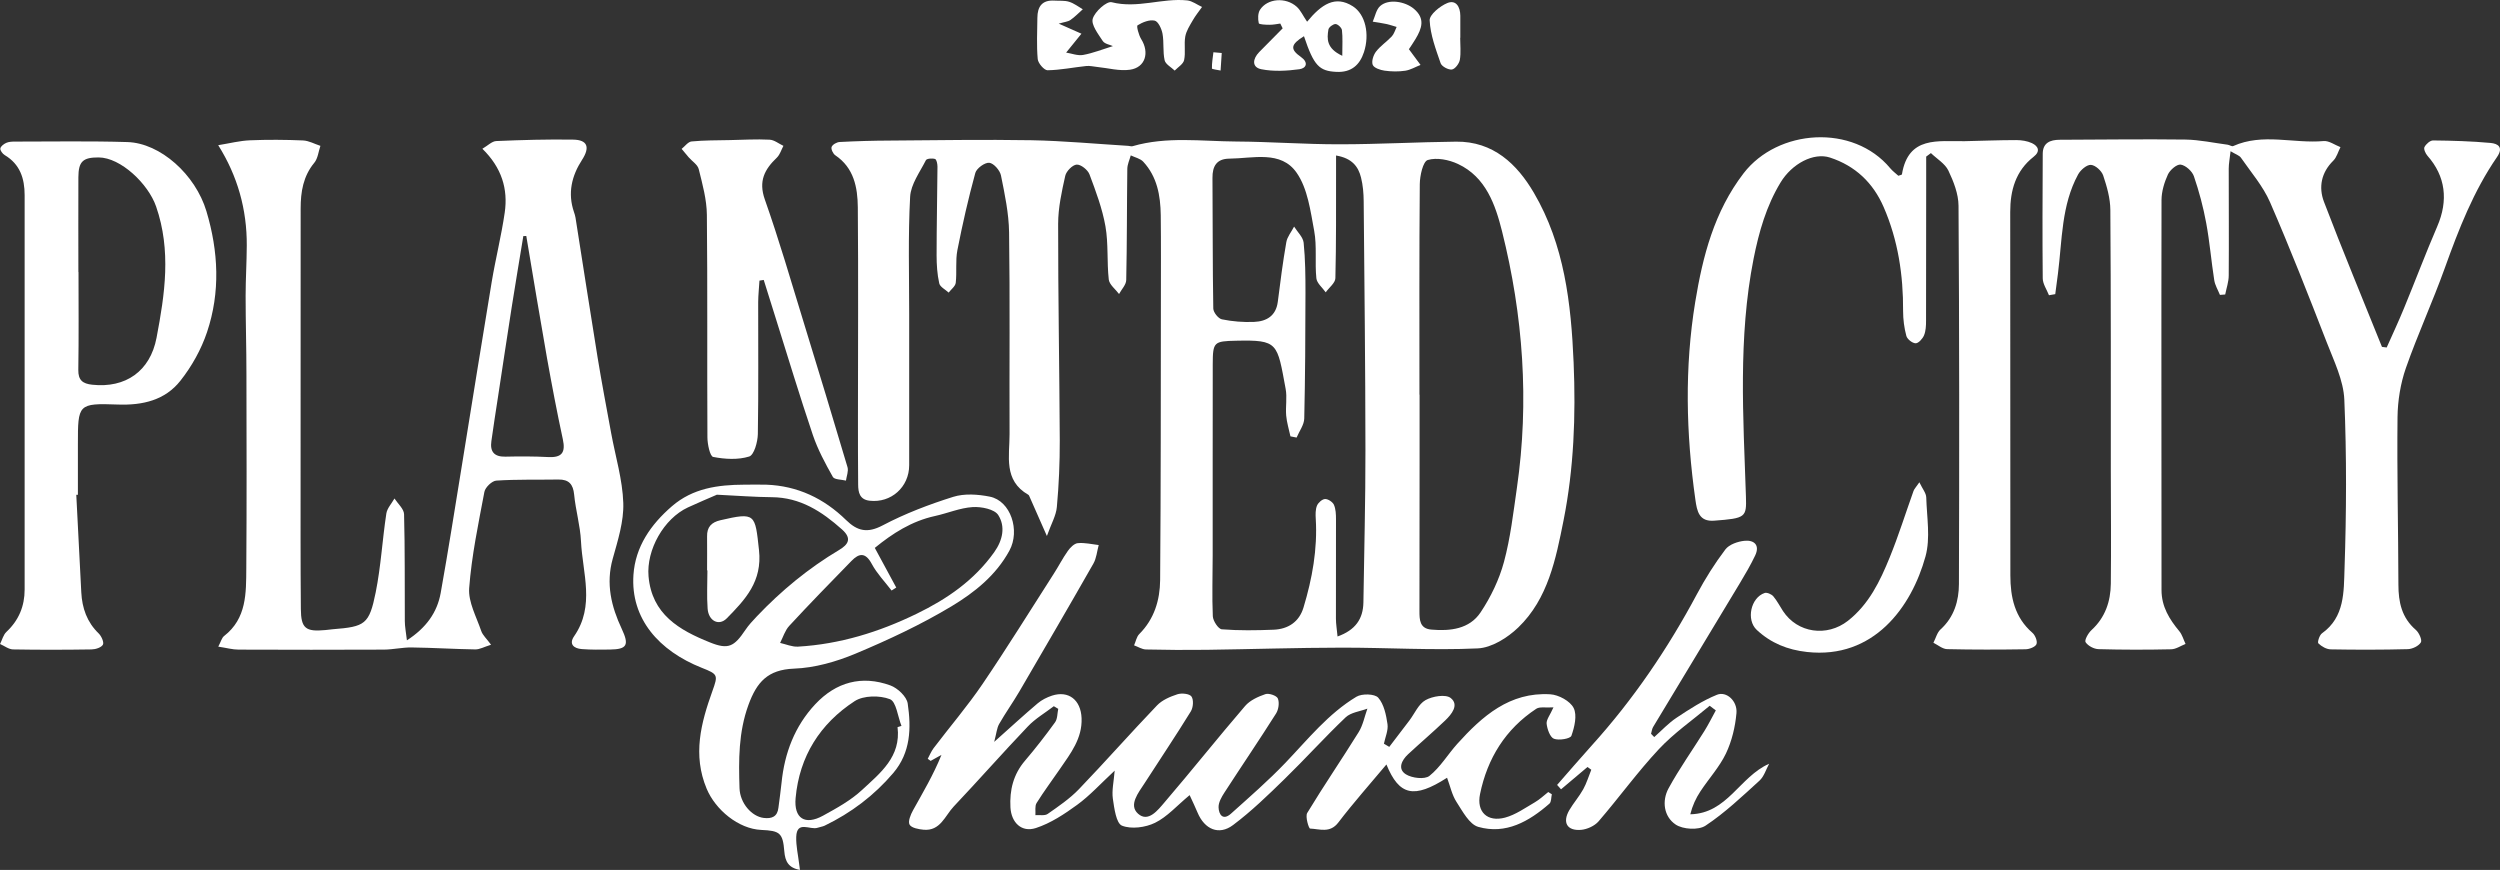 <?xml version="1.0" encoding="UTF-8"?>
<svg id="Layer_2" data-name="Layer 2" xmlns="http://www.w3.org/2000/svg" viewBox="0 0 369.37 128.53">
  <rect x="0" y="0" width="369.37" height="128.53" fill="#333333" stroke="none"/>
  <defs>
    <style>
      .cls-1 {
        fill: #fff;
      }
    </style>
  </defs>
  <g id="Layer_1-2" data-name="Layer 1">
    <g>
      <path class="cls-1" d="m154.67,79.18c-1.04-2.37-1.78-4.04-2.52-5.71-.06-.13-.11-.31-.22-.37-3.71-2.12-2.76-5.72-2.77-8.96-.04-9.94.07-19.87-.07-29.81-.04-2.81-.64-5.64-1.2-8.41-.15-.75-1.08-1.81-1.73-1.87-.66-.06-1.87.82-2.06,1.5-1.03,3.77-1.9,7.59-2.65,11.42-.3,1.56-.06,3.21-.24,4.81-.06.52-.68.97-1.05,1.45-.48-.45-1.28-.84-1.39-1.37-.3-1.34-.39-2.75-.39-4.13,0-4.37.1-8.74.13-13.11,0-.4-.13-1.06-.36-1.13-.4-.13-1.23-.07-1.35.18-.89,1.76-2.23,3.56-2.33,5.4-.31,5.76-.14,11.54-.14,17.31,0,7.45.01,14.91,0,22.36,0,3.23-2.69,5.61-5.85,5.24-1.47-.17-1.68-1.22-1.69-2.38-.03-3.21-.03-6.43-.03-9.64,0-10.45.07-20.9-.02-31.34-.03-2.93-.57-5.82-3.33-7.68-.33-.22-.66-.93-.54-1.23.14-.36.76-.71,1.2-.73,2.47-.13,4.95-.2,7.42-.21,6.97-.05,13.93-.17,20.9-.05,4.77.09,9.54.54,14.31.83.22.01.45.11.64.05,5.05-1.47,10.21-.72,15.32-.69,5.09.03,10.18.42,15.27.41,5.74,0,11.47-.33,17.21-.39,5.48-.06,9,3.31,11.49,7.56,4.51,7.69,5.5,16.35,5.87,25.08.33,7.83.04,15.66-1.49,23.33-1.13,5.65-2.28,11.57-6.69,15.81-1.58,1.52-3.93,3-5.99,3.09-6.69.31-13.41-.12-20.12-.11-6.64.01-13.28.23-19.91.32-2.99.04-5.99.02-8.98-.05-.59-.01-1.17-.4-1.76-.61.25-.56.36-1.26.77-1.67,2.22-2.22,3.05-5.02,3.08-7.98.11-13.73.09-27.47.11-41.2,0-4.24.03-8.47-.02-12.71-.04-2.89-.53-5.68-2.59-7.9-.44-.47-1.22-.63-1.84-.93-.18.66-.5,1.32-.51,1.98-.07,5.48-.04,10.95-.16,16.43-.01.7-.69,1.38-1.06,2.07-.53-.71-1.43-1.38-1.52-2.14-.29-2.61-.04-5.29-.49-7.86-.46-2.62-1.42-5.17-2.36-7.68-.25-.66-1.27-1.48-1.89-1.44-.62.04-1.54.98-1.69,1.66-.52,2.33-1.05,4.73-1.05,7.1-.01,10.66.19,21.32.24,31.99.01,3.28-.13,6.57-.43,9.84-.11,1.27-.83,2.48-1.47,4.28Zm42.73-56.23c0,1.05,0,1.83,0,2.61-.01,5.19.03,10.37-.1,15.55-.02.7-.93,1.38-1.43,2.08-.48-.69-1.31-1.35-1.38-2.08-.24-2.32.1-4.72-.32-6.99-.55-2.95-.96-6.25-2.59-8.59-2.32-3.35-6.46-2.12-9.96-2.09-1.86.02-2.5,1.11-2.48,2.86.05,6.42.01,12.85.12,19.27,0,.57.74,1.5,1.27,1.61,1.56.32,3.19.45,4.78.38,1.81-.08,3.21-.88,3.48-2.96.37-2.95.75-5.9,1.26-8.82.14-.81.76-1.53,1.15-2.3.49.79,1.32,1.55,1.41,2.38.25,2.46.27,4.95.27,7.42-.01,6.19-.04,12.37-.18,18.55-.02.95-.74,1.88-1.13,2.82-.3-.06-.61-.12-.91-.18-.22-1.02-.54-2.04-.63-3.08-.11-1.31.16-2.66-.08-3.94-1.26-6.8-1.08-7.24-7.29-7.11-3.32.07-3.47.18-3.48,3.47-.02,9.42,0,18.85-.01,28.27,0,2.99-.11,5.99.02,8.97.03.69.82,1.89,1.33,1.93,2.54.2,5.1.16,7.65.06,2.15-.09,3.78-1.15,4.42-3.28,1.29-4.27,2.08-8.62,1.81-13.11-.04-.65-.05-1.37.18-1.94.18-.44.77-.96,1.19-.98.44-.02,1.12.43,1.31.84.28.63.31,1.42.31,2.14.01,4.89-.02,9.79-.01,14.68,0,.82.15,1.64.24,2.65,2.64-.95,3.78-2.59,3.82-5.04.11-7.5.31-15,.3-22.49-.01-12.27-.15-24.53-.26-36.8-.01-1.16-.11-2.35-.39-3.47-.4-1.63-1.33-2.86-3.67-3.26Zm12.32,35.36h.02c0,3.21,0,6.42,0,9.63,0,7.44-.01,14.89-.02,22.33,0,1.3.03,2.6,1.75,2.75,2.81.25,5.64-.08,7.28-2.54,1.51-2.26,2.75-4.84,3.46-7.46.96-3.56,1.38-7.27,1.91-10.94,1.85-12.78.92-25.46-2.2-37.92-.97-3.86-2.37-8-6.5-9.93-1.34-.63-3.15-.99-4.47-.59-.71.21-1.17,2.32-1.18,3.58-.09,10.36-.05,20.72-.05,31.09Z"/>
      <path class="cls-1" d="m72.52,95.27c-1,.31-1.65.69-2.3.68-3.13-.05-6.26-.25-9.39-.29-1.37-.02-2.74.31-4.11.32-7.16.03-14.32.03-21.47,0-.9,0-1.8-.26-3-.44.4-.76.52-1.31.86-1.57,3.35-2.6,3.25-6.35,3.28-9.98.07-9.56.04-19.12.02-28.68,0-3.86-.12-7.72-.12-11.58,0-2.48.16-4.96.17-7.44q.05-8.05-4.22-14.84c1.72-.28,3.2-.66,4.68-.72,2.61-.11,5.23-.09,7.85.02.87.04,1.71.52,2.57.8-.29.84-.37,1.84-.89,2.48-1.66,2-2.03,4.32-2.03,6.77-.01,12.86-.01,25.71-.01,38.57,0,6.87-.02,13.73.04,20.6.02,2.87.71,3.4,3.62,3.12.36-.03.73-.09,1.09-.12,4.78-.38,5.39-.7,6.35-5.46.77-3.83.98-7.77,1.57-11.64.12-.78.79-1.48,1.2-2.22.5.77,1.4,1.54,1.42,2.33.14,5.25.08,10.51.11,15.77,0,.82.17,1.65.31,2.86,2.87-1.86,4.47-4.13,4.99-7,1.13-6.3,2.12-12.63,3.15-18.95,1.46-8.99,2.89-17.98,4.38-26.96.57-3.44,1.43-6.83,1.93-10.28.51-3.49-.44-6.64-3.3-9.44.79-.46,1.41-1.11,2.05-1.14,3.78-.16,7.57-.27,11.36-.21,2.13.03,2.52,1.13,1.32,2.98-1.54,2.38-2.15,4.93-1.2,7.71.09.28.19.56.23.84,1.09,6.9,2.15,13.8,3.27,20.7.61,3.73,1.32,7.44,2,11.15.63,3.44,1.68,6.86,1.79,10.31.09,2.73-.81,5.54-1.56,8.23-1.04,3.7-.21,7.08,1.33,10.36,1.11,2.37.83,3.03-1.76,3.06-1.39.02-2.78.04-4.16-.07-1.13-.09-1.93-.71-1.12-1.89,3.12-4.49,1.25-9.33,1.02-14.04-.11-2.31-.79-4.58-1.01-6.89-.15-1.54-.78-2.25-2.32-2.23-3.06.05-6.13-.04-9.18.16-.64.04-1.63.99-1.76,1.66-.89,4.72-1.89,9.45-2.25,14.23-.15,2.05,1.07,4.23,1.78,6.32.21.63.8,1.14,1.44,2.02Zm5.25-60.4c-.15,0-.3,0-.45.01-.57,3.48-1.16,6.97-1.71,10.46-.7,4.45-1.36,8.91-2.04,13.36-.33,2.16-.67,4.31-.97,6.48-.22,1.55.41,2.32,2.06,2.29,2.12-.05,4.24-.05,6.35.06,2.01.1,2.57-.67,2.15-2.62-.86-3.98-1.62-7.99-2.34-12-1.06-6-2.05-12.02-3.06-18.03Z"/>
      <path class="cls-1" d="m329.56,22.36c-.12,1.07-.27,1.82-.27,2.57,0,5.26.04,10.52,0,15.77,0,.94-.34,1.88-.52,2.81-.26.02-.52.04-.78.06-.29-.72-.72-1.42-.84-2.17-.44-2.81-.67-5.66-1.19-8.46-.43-2.34-1.05-4.66-1.82-6.91-.26-.74-1.21-1.6-1.95-1.71-.57-.08-1.58.79-1.89,1.47-.53,1.16-.93,2.49-.94,3.75-.04,19.21,0,38.42,0,57.64,0,2.44,1.15,4.3,2.63,6.08.43.52.62,1.25.92,1.88-.71.28-1.42.78-2.13.79-3.58.08-7.16.08-10.73-.02-.68-.02-1.56-.49-1.91-1.03-.19-.3.39-1.34.87-1.78,2.03-1.86,2.83-4.23,2.86-6.86.06-5.48.01-10.96,0-16.44,0-12.93.02-25.86-.07-38.79-.01-1.7-.51-3.45-1.06-5.09-.23-.68-1.15-1.52-1.81-1.56-.61-.04-1.53.75-1.89,1.41-2.48,4.56-2.35,9.68-2.98,14.64-.13,1.02-.27,2.04-.4,3.05-.31.05-.62.1-.93.16-.32-.83-.91-1.66-.92-2.49-.06-6.13-.03-12.27,0-18.4,0-1.62,1.08-2.07,2.49-2.08,6.19-.02,12.39-.11,18.58-.03,2.09.03,4.17.49,6.25.76.28.04.62.29.82.2,4.36-1.96,8.92-.34,13.36-.74.8-.07,1.66.58,2.49.9-.35.67-.55,1.49-1.06,2-1.79,1.76-2.19,3.93-1.38,6.07,2.74,7.19,5.7,14.3,8.57,21.44.23.03.46.06.7.09.86-1.94,1.76-3.85,2.56-5.81,1.66-4.02,3.19-8.09,4.91-12.08,1.66-3.84,1.23-7.42-1.45-10.44-.29-.33-.59-1-.44-1.28.23-.45.84-.99,1.28-.98,2.84.03,5.68.11,8.5.37,1.06.1,1.94.62.94,2.08-3.46,5.02-5.65,10.65-7.7,16.36-1.79,4.99-4.02,9.83-5.77,14.83-.79,2.28-1.2,4.8-1.23,7.22-.09,8.25.11,16.51.13,24.76,0,2.6.49,4.9,2.58,6.7.47.41.95,1.49.74,1.84-.33.54-1.25.98-1.93,1-3.8.1-7.6.1-11.39.03-.63-.01-1.36-.43-1.83-.89-.16-.16.16-1.21.54-1.48,3.38-2.4,3.21-6.18,3.33-9.54.28-8.32.32-16.66-.03-24.97-.12-2.87-1.54-5.74-2.61-8.51-2.69-6.93-5.4-13.85-8.36-20.66-1.03-2.37-2.8-4.42-4.3-6.58-.25-.36-.79-.51-1.54-.97Z"/>
      <path class="cls-1" d="m284.59,23.16c0,1.29,0,2.57,0,3.86,0,6.79,0,13.59-.02,20.38,0,.72-.03,1.5-.3,2.15-.21.5-.82,1.18-1.24,1.17-.49-.01-1.24-.61-1.37-1.09-.32-1.18-.48-2.44-.48-3.67.03-5.31-.74-10.46-2.87-15.36-1.57-3.61-4.2-6.1-7.93-7.32-2.4-.79-5.62.89-7.31,3.69-2.1,3.47-3.19,7.29-3.98,11.26-2.3,11.66-1.52,23.4-1.13,35.14.1,3.07-.03,3.21-4.7,3.56-2.23.17-2.53-1.4-2.77-3.11-1.38-9.74-1.61-19.51-.02-29.21,1.11-6.75,2.8-13.34,7.14-19,5.05-6.57,16.18-7.35,21.67-.75.36.43.83.77,1.2,1.11.28-.1.52-.14.53-.21.94-5.73,5.37-4.83,9.28-4.9,2.54-.05,5.08-.16,7.62-.16.77,0,1.62.13,2.31.45.96.46,1.27,1.22.24,2.02-2.65,2.08-3.45,4.95-3.45,8.14,0,17.9,0,35.8.02,53.7,0,3.22.64,6.22,3.25,8.48.42.36.78,1.25.61,1.68-.16.41-1.04.75-1.6.76-3.87.06-7.74.07-11.61-.02-.68-.02-1.35-.61-2.02-.94.35-.67.54-1.51,1.06-1.98,2.01-1.82,2.7-4.22,2.71-6.7.06-18.63.06-37.26-.06-55.89-.01-1.75-.73-3.58-1.5-5.2-.5-1.03-1.7-1.73-2.58-2.58l-.7.52Z"/>
      <path class="cls-1" d="m175.75,117.49c-1.88,1.56-3.3,3.2-5.1,4.08-1.41.69-3.5.97-4.88.42-.86-.35-1.14-2.56-1.35-3.99-.17-1.22.14-2.51.27-4.14-2.09,1.94-3.67,3.69-5.54,5.05-1.88,1.37-3.92,2.72-6.1,3.43-2.12.69-3.63-.81-3.76-3.04-.14-2.57.43-4.9,2.16-6.92,1.55-1.82,3.03-3.72,4.43-5.66.37-.51.33-1.32.47-1.99-.22-.13-.43-.26-.65-.39-1.29.99-2.74,1.83-3.84,2.99-3.71,3.89-7.26,7.93-10.96,11.84-1.28,1.36-1.97,3.64-4.44,3.42-.74-.07-1.79-.26-2.07-.75-.27-.46.15-1.48.5-2.11,1.47-2.65,3.02-5.25,4.21-8.2-.53.3-1.07.59-1.6.89-.14-.1-.29-.2-.43-.31.28-.52.51-1.09.86-1.56,2.41-3.18,5.02-6.22,7.25-9.51,3.63-5.35,7.04-10.86,10.53-16.3.71-1.1,1.3-2.27,2.06-3.34.35-.5.94-1.1,1.47-1.15,1.01-.1,2.06.16,3.09.28-.25.92-.33,1.95-.79,2.75-3.6,6.32-7.27,12.61-10.94,18.9-.95,1.62-2.05,3.16-2.98,4.79-.34.6-.39,1.36-.73,2.64,2.49-2.22,4.42-4,6.42-5.69.6-.51,1.36-.89,2.11-1.14,2.46-.8,4.27.63,4.38,3.32.12,3.01-1.63,5.22-3.19,7.5-1.15,1.68-2.38,3.32-3.46,5.05-.28.46-.13,1.19-.17,1.79.62-.05,1.39.12,1.82-.19,1.6-1.12,3.25-2.24,4.6-3.64,3.91-4.07,7.64-8.31,11.54-12.38.76-.8,1.94-1.3,3.01-1.65.63-.21,1.8-.09,2.09.33.34.49.26,1.62-.1,2.2-2.21,3.59-4.57,7.1-6.85,10.64-.9,1.39-2.37,3.19-.95,4.47,1.51,1.36,2.95-.55,3.92-1.68,4.02-4.69,7.87-9.54,11.9-14.23.72-.84,1.91-1.38,2.99-1.75.52-.18,1.67.21,1.85.64.25.61.11,1.62-.26,2.21-2.49,3.94-5.11,7.79-7.64,11.7-.42.65-.88,1.45-.86,2.17.03,1.05.63,2.01,1.83.94,2.74-2.46,5.53-4.88,8.07-7.54,3.31-3.46,6.32-7.25,10.47-9.74.81-.49,2.71-.44,3.22.14.85.97,1.17,2.54,1.37,3.91.13.92-.33,1.92-.53,2.89.26.16.53.32.79.47.99-1.29,1.97-2.59,2.96-3.88.79-1.04,1.36-2.45,2.4-3.03,1.03-.58,2.98-.9,3.72-.31,1.27,1.01.14,2.4-.82,3.32-1.79,1.71-3.67,3.31-5.48,4.99-.95.88-1.58,2.17-.33,2.96.9.57,2.78.79,3.48.24,1.61-1.28,2.72-3.18,4.12-4.74,3.69-4.09,7.74-7.68,13.73-7.32,1.24.07,2.95,1,3.46,2.02.54,1.08.13,2.82-.33,4.11-.16.44-1.85.72-2.58.44-.58-.23-.99-1.42-1.08-2.22-.06-.61.51-1.28,1.01-2.42-1.15.08-2.03-.13-2.54.21-4.55,3-7.23,7.33-8.31,12.61-.54,2.62,1.08,4.17,3.7,3.47,1.56-.42,2.98-1.44,4.41-2.27.71-.41,1.32-1,1.97-1.51.18.11.35.22.53.33-.11.47-.06,1.13-.36,1.39-3.01,2.63-6.44,4.59-10.51,3.43-1.33-.38-2.32-2.31-3.22-3.69-.66-1.02-.92-2.31-1.39-3.57-4.9,3.14-7.07,2.65-8.96-1.96-2.45,2.93-4.89,5.67-7.11,8.58-1.23,1.61-2.75.95-4.17.89-.19,0-.74-1.78-.42-2.31,2.44-4.03,5.11-7.93,7.6-11.94.64-1.03.87-2.31,1.29-3.47-1.09.41-2.44.55-3.22,1.29-3.09,2.94-5.95,6.12-9.01,9.1-2.44,2.38-4.9,4.77-7.62,6.81-2.09,1.57-4.2.64-5.24-1.83-.33-.79-.7-1.56-1.17-2.58Z"/>
      <path class="cls-1" d="m11.27,73.09c.25,4.81.49,9.61.74,14.42.12,2.34.84,4.41,2.58,6.09.4.39.8,1.3.62,1.64-.23.43-1.08.7-1.67.71-3.87.06-7.74.07-11.61,0-.64-.01-1.28-.52-1.92-.8.31-.61.48-1.37.95-1.8,1.82-1.71,2.68-3.79,2.68-6.24,0-19.43,0-38.85,0-58.28,0-2.46-.68-4.57-2.95-5.92-.31-.19-.68-.68-.64-.97.05-.32.51-.67.87-.83.38-.17.85-.19,1.29-.19,5.54,0,11.08-.1,16.62.07,4.87.15,10.05,4.81,11.67,10.22,1.78,5.94,2.07,11.96.09,17.86-.86,2.56-2.26,5.07-3.94,7.19-2.26,2.86-5.54,3.64-9.22,3.51-5.91-.21-5.92-.07-5.92,5.88,0,2.48,0,4.97,0,7.45-.08,0-.15,0-.23.01Zm.3-32.89s.02,0,.03,0c0,4.81.05,9.62-.03,14.44-.03,1.54.66,2.05,2.04,2.2,4.94.54,8.58-1.99,9.52-6.94,1.23-6.45,2.19-12.88-.07-19.4-1.17-3.36-5.23-7.22-8.48-7.24-2.33-.01-2.99.59-3,2.94-.02,4.67,0,9.33,0,14Z"/>
      <path class="cls-1" d="m118.21,128.53c-1.72-.29-2.21-1.27-2.33-2.75-.22-2.71-.65-3.04-3.4-3.16-3.38-.15-6.77-2.98-8.07-6.08-2.1-5.02-.84-9.74.85-14.45.84-2.35.84-2.47-1.57-3.42-6.35-2.52-10.53-7.27-10.1-13.73.28-4.16,2.55-7.43,5.68-10.14,3.1-2.68,6.81-3.17,10.68-3.19,1.09,0,2.17-.03,3.26,0,4.63.17,8.53,2.03,11.8,5.23,1.68,1.64,3.15,1.97,5.41.78,3.3-1.74,6.85-3.09,10.41-4.21,1.66-.52,3.67-.38,5.41-.03,3.1.62,4.51,5.01,2.9,7.97-1.99,3.67-5.17,6.19-8.54,8.22-4.51,2.71-9.34,4.97-14.21,7.01-2.85,1.19-6.02,2.1-9.08,2.21-3.88.15-5.5,1.99-6.73,5.36-1.48,4.06-1.45,8.15-1.32,12.29.07,2.25,1.82,4.2,3.58,4.41,1.19.14,2.02-.18,2.17-1.51.15-1.23.34-2.45.46-3.68.44-4.4,1.95-8.37,4.98-11.61,3.06-3.27,6.87-4.32,11.1-2.78,1.07.39,2.41,1.65,2.56,2.67.53,3.61.46,7.23-2.14,10.28-2.83,3.32-6.22,5.88-10.13,7.77-.32.15-.7.19-1.04.31-1.09.38-3.08-1.14-3.16,1.35-.04,1.32.27,2.65.43,3.98.03.26.07.53.12.91Zm14.21-41.72l-.69.44c-.99-1.3-2.16-2.5-2.92-3.92-.93-1.74-1.87-1.63-3.02-.44-3.09,3.17-6.18,6.33-9.18,9.58-.63.68-.91,1.67-1.35,2.52.88.2,1.78.6,2.64.55,6.18-.36,11.97-2.15,17.52-4.85,4.51-2.19,8.51-4.94,11.47-9.1,1.29-1.81,1.67-3.81.6-5.49-.55-.87-2.5-1.26-3.78-1.18-1.88.12-3.7.91-5.57,1.32-3.44.75-6.27,2.57-8.89,4.71,1.13,2.09,2.15,3.98,3.17,5.86Zm-26.52-13.71c-1.18.52-2.74,1.16-4.26,1.87-3.57,1.66-6.15,6.27-5.82,10.17.48,5.63,4.55,7.96,9.06,9.77,2.72,1.1,3.58.65,5.25-1.84.48-.72,1.09-1.36,1.69-2,3.62-3.81,7.64-7.12,12.17-9.82,1.32-.79,1.93-1.67.42-3.02-2.99-2.67-6.18-4.74-10.38-4.77-2.52-.02-5.04-.22-8.13-.37Zm26.72,34.33c.19-.06.38-.12.57-.18-.55-1.38-.77-3.59-1.71-3.95-1.51-.58-3.89-.56-5.2.29-5.1,3.32-8.17,8.14-8.73,14.32-.27,3,1.37,4.08,4.06,2.6,2.02-1.11,4.11-2.26,5.77-3.81,2.67-2.48,5.77-4.89,5.23-9.27Z"/>
      <path class="cls-1" d="m112.21,41.45c-.06,1.06-.18,2.12-.19,3.18-.01,6.5.06,13-.05,19.5-.02,1.17-.56,3.1-1.28,3.32-1.64.51-3.59.4-5.32.06-.47-.09-.85-1.89-.85-2.9-.06-10.95.03-21.91-.08-32.86-.02-2.26-.65-4.53-1.2-6.75-.16-.67-.98-1.17-1.49-1.76-.35-.41-.69-.83-1.04-1.24.49-.39.95-1.05,1.47-1.1,1.87-.18,3.76-.16,5.64-.2,1.96-.04,3.93-.16,5.88-.06.7.03,1.36.59,2.05.91-.31.58-.51,1.29-.96,1.73-1.82,1.74-2.75,3.46-1.79,6.19,2.1,5.96,3.87,12.04,5.72,18.08,2.2,7.15,4.37,14.31,6.5,21.48.17.59-.14,1.32-.23,1.98-.67-.17-1.71-.13-1.94-.55-1.12-1.99-2.22-4.03-2.95-6.18-1.95-5.78-3.72-11.63-5.55-17.46-.57-1.82-1.14-3.64-1.71-5.46-.21.03-.42.07-.63.1Z"/>
      <path class="cls-1" d="m252.61,104.27c-2.52,2.12-5.27,4.02-7.51,6.41-3.16,3.38-5.89,7.17-8.92,10.68-.58.67-1.68,1.17-2.58,1.25-2.08.17-2.79-1.1-1.74-2.91.63-1.07,1.46-2.01,2.06-3.09.5-.9.8-1.92,1.19-2.88-.19-.14-.37-.27-.56-.41-1.3,1.1-2.61,2.2-3.91,3.3-.19-.22-.38-.43-.58-.65,1.7-1.94,3.38-3.9,5.11-5.82,6.14-6.79,11.24-14.3,15.55-22.37,1.23-2.3,2.63-4.53,4.2-6.6.56-.74,1.84-1.18,2.83-1.28,1.41-.14,2.31.63,1.57,2.18-.66,1.38-1.43,2.71-2.22,4.02-4.28,7.11-8.58,14.21-12.86,21.32-.17.29-.2.67-.3,1,.16.16.31.32.47.48,1.1-.97,2.11-2.07,3.32-2.87,1.9-1.26,3.85-2.53,5.95-3.38,1.4-.57,3.04.92,2.88,2.71-.18,2.03-.68,4.13-1.55,5.96-.96,2.01-2.54,3.72-3.78,5.61-.66,1-1.17,2.09-1.49,3.38,5.48-.12,7.27-5.54,11.65-7.47-.46.84-.75,1.88-1.42,2.49-2.57,2.34-5.11,4.76-7.98,6.66-1.03.69-3.34.56-4.42-.17-1.74-1.17-2.06-3.47-1.04-5.35,1.59-2.91,3.53-5.64,5.29-8.46.61-.98,1.13-2.03,1.69-3.05-.31-.23-.61-.47-.92-.7Z"/>
      <path class="cls-1" d="m156.42,3.49c1.38.61,2.37,1.05,3.36,1.49-.66.81-1.31,1.62-2.26,2.79.78.12,1.69.49,2.5.35,1.49-.27,2.92-.85,4.41-1.31-.43-.2-1.21-.31-1.5-.75-.67-1.03-1.74-2.4-1.48-3.29.3-1.05,2.06-2.63,2.8-2.44,3.81.97,7.45-.65,11.15-.27.76.08,1.47.64,2.2.97-.47.66-.98,1.29-1.38,1.99-.44.76-.95,1.55-1.1,2.38-.2,1.14.07,2.36-.17,3.48-.13.59-.9,1.04-1.39,1.55-.52-.5-1.36-.94-1.49-1.53-.28-1.26-.08-2.63-.31-3.91-.13-.73-.64-1.83-1.16-1.94-.78-.18-1.79.24-2.53.69-.18.11.17,1.44.54,2.04,1.25,1.99.62,4.19-1.65,4.52-1.57.23-3.24-.25-4.87-.41-.52-.05-1.06-.19-1.57-.14-1.92.2-3.83.6-5.75.63-.5,0-1.39-1.03-1.45-1.65-.18-2.02-.07-4.06-.05-6.1.01-1.65.69-2.65,2.51-2.54.73.05,1.5-.04,2.17.17.72.22,1.36.72,2.03,1.11-.6.53-1.17,1.13-1.82,1.58-.37.26-.89.29-1.73.54Z"/>
      <path class="cls-1" d="m283.58,71.25c.46.97,1,1.6,1.02,2.24.08,2.91.64,6-.11,8.72-2.07,7.52-7.68,15.2-17.5,14.12-2.9-.32-5.35-1.32-7.43-3.26-1.6-1.49-.89-4.77,1.17-5.46.34-.11,1,.18,1.27.49.56.66.96,1.46,1.44,2.19,2.14,3.25,6.49,3.85,9.58,1.44,3.12-2.45,4.75-5.86,6.18-9.37,1.31-3.22,2.35-6.55,3.52-9.82.11-.31.38-.57.87-1.29Z"/>
      <path class="cls-1" d="m189.16,3.48c-.53.07-1.06.19-1.59.18-.56,0-1.55-.04-1.59-.23-.14-.63-.14-1.47.18-1.98,1.09-1.69,3.8-1.91,5.43-.45.58.52.92,1.32,1.53,2.21,2.12-2.56,4.14-3.95,6.76-2.28,1.86,1.19,2.51,4.11,1.64,6.78-.62,1.89-1.87,3.02-4.06,2.91-2.55-.12-3.34-.9-4.8-5.27-1.97,1.21-2.09,1.92-.46,3.06,1.15.81.84,1.67-.22,1.82-1.85.25-3.81.36-5.62,0-1.45-.29-1.28-1.55-.32-2.53,1.15-1.18,2.31-2.34,3.47-3.51-.11-.23-.23-.46-.34-.69Zm9.16,4.76c0-1.58.08-2.69-.05-3.79-.04-.35-.61-.89-.95-.9-.36,0-.99.47-1.05.81-.22,1.36-.32,2.78,2.04,3.88Z"/>
      <path class="cls-1" d="m208.17,7.28c.78,1.05,1.25,1.68,1.71,2.31-.75.3-1.48.74-2.26.86-1,.15-2.05.13-3.05-.01-.64-.09-1.56-.4-1.75-.85-.21-.52.09-1.45.48-1.96.65-.85,1.6-1.47,2.34-2.26.34-.37.48-.92.71-1.39-.52-.15-1.03-.33-1.55-.44-.65-.14-1.32-.23-1.98-.34.35-.79.51-1.79,1.1-2.31,1.23-1.1,3.67-.69,4.98.41,1.72,1.45,1.16,2.92.25,4.45-.36.6-.76,1.18-1,1.54Z"/>
      <path class="cls-1" d="m215.74,5.59c0,1.09.13,2.2-.05,3.25-.1.56-.71,1.37-1.18,1.43-.52.07-1.49-.45-1.66-.93-.71-2.06-1.52-4.19-1.62-6.33-.04-.84,1.52-2.11,2.61-2.56,1.29-.53,1.91.58,1.92,1.87,0,1.09,0,2.17,0,3.26,0,0,0,0-.01,0Z"/>
      <path class="cls-1" d="m180.51,7.83c-.06.86-.12,1.73-.17,2.59-.45-.1-1.28-.19-1.28-.3-.02-.8.13-1.6.22-2.4.41.04.82.07,1.23.11Z"/>
      <path class="cls-1" d="m104.47,84.28c0-1.67.02-3.34,0-5.01-.03-1.4.63-2.1,1.98-2.41,5.19-1.2,5.11-.93,5.69,4.42.51,4.63-2.03,7.3-4.76,10.08-1.15,1.17-2.69.4-2.83-1.42-.14-1.88-.03-3.77-.03-5.66h-.04Z"/>
    </g>
  </g>
</svg>